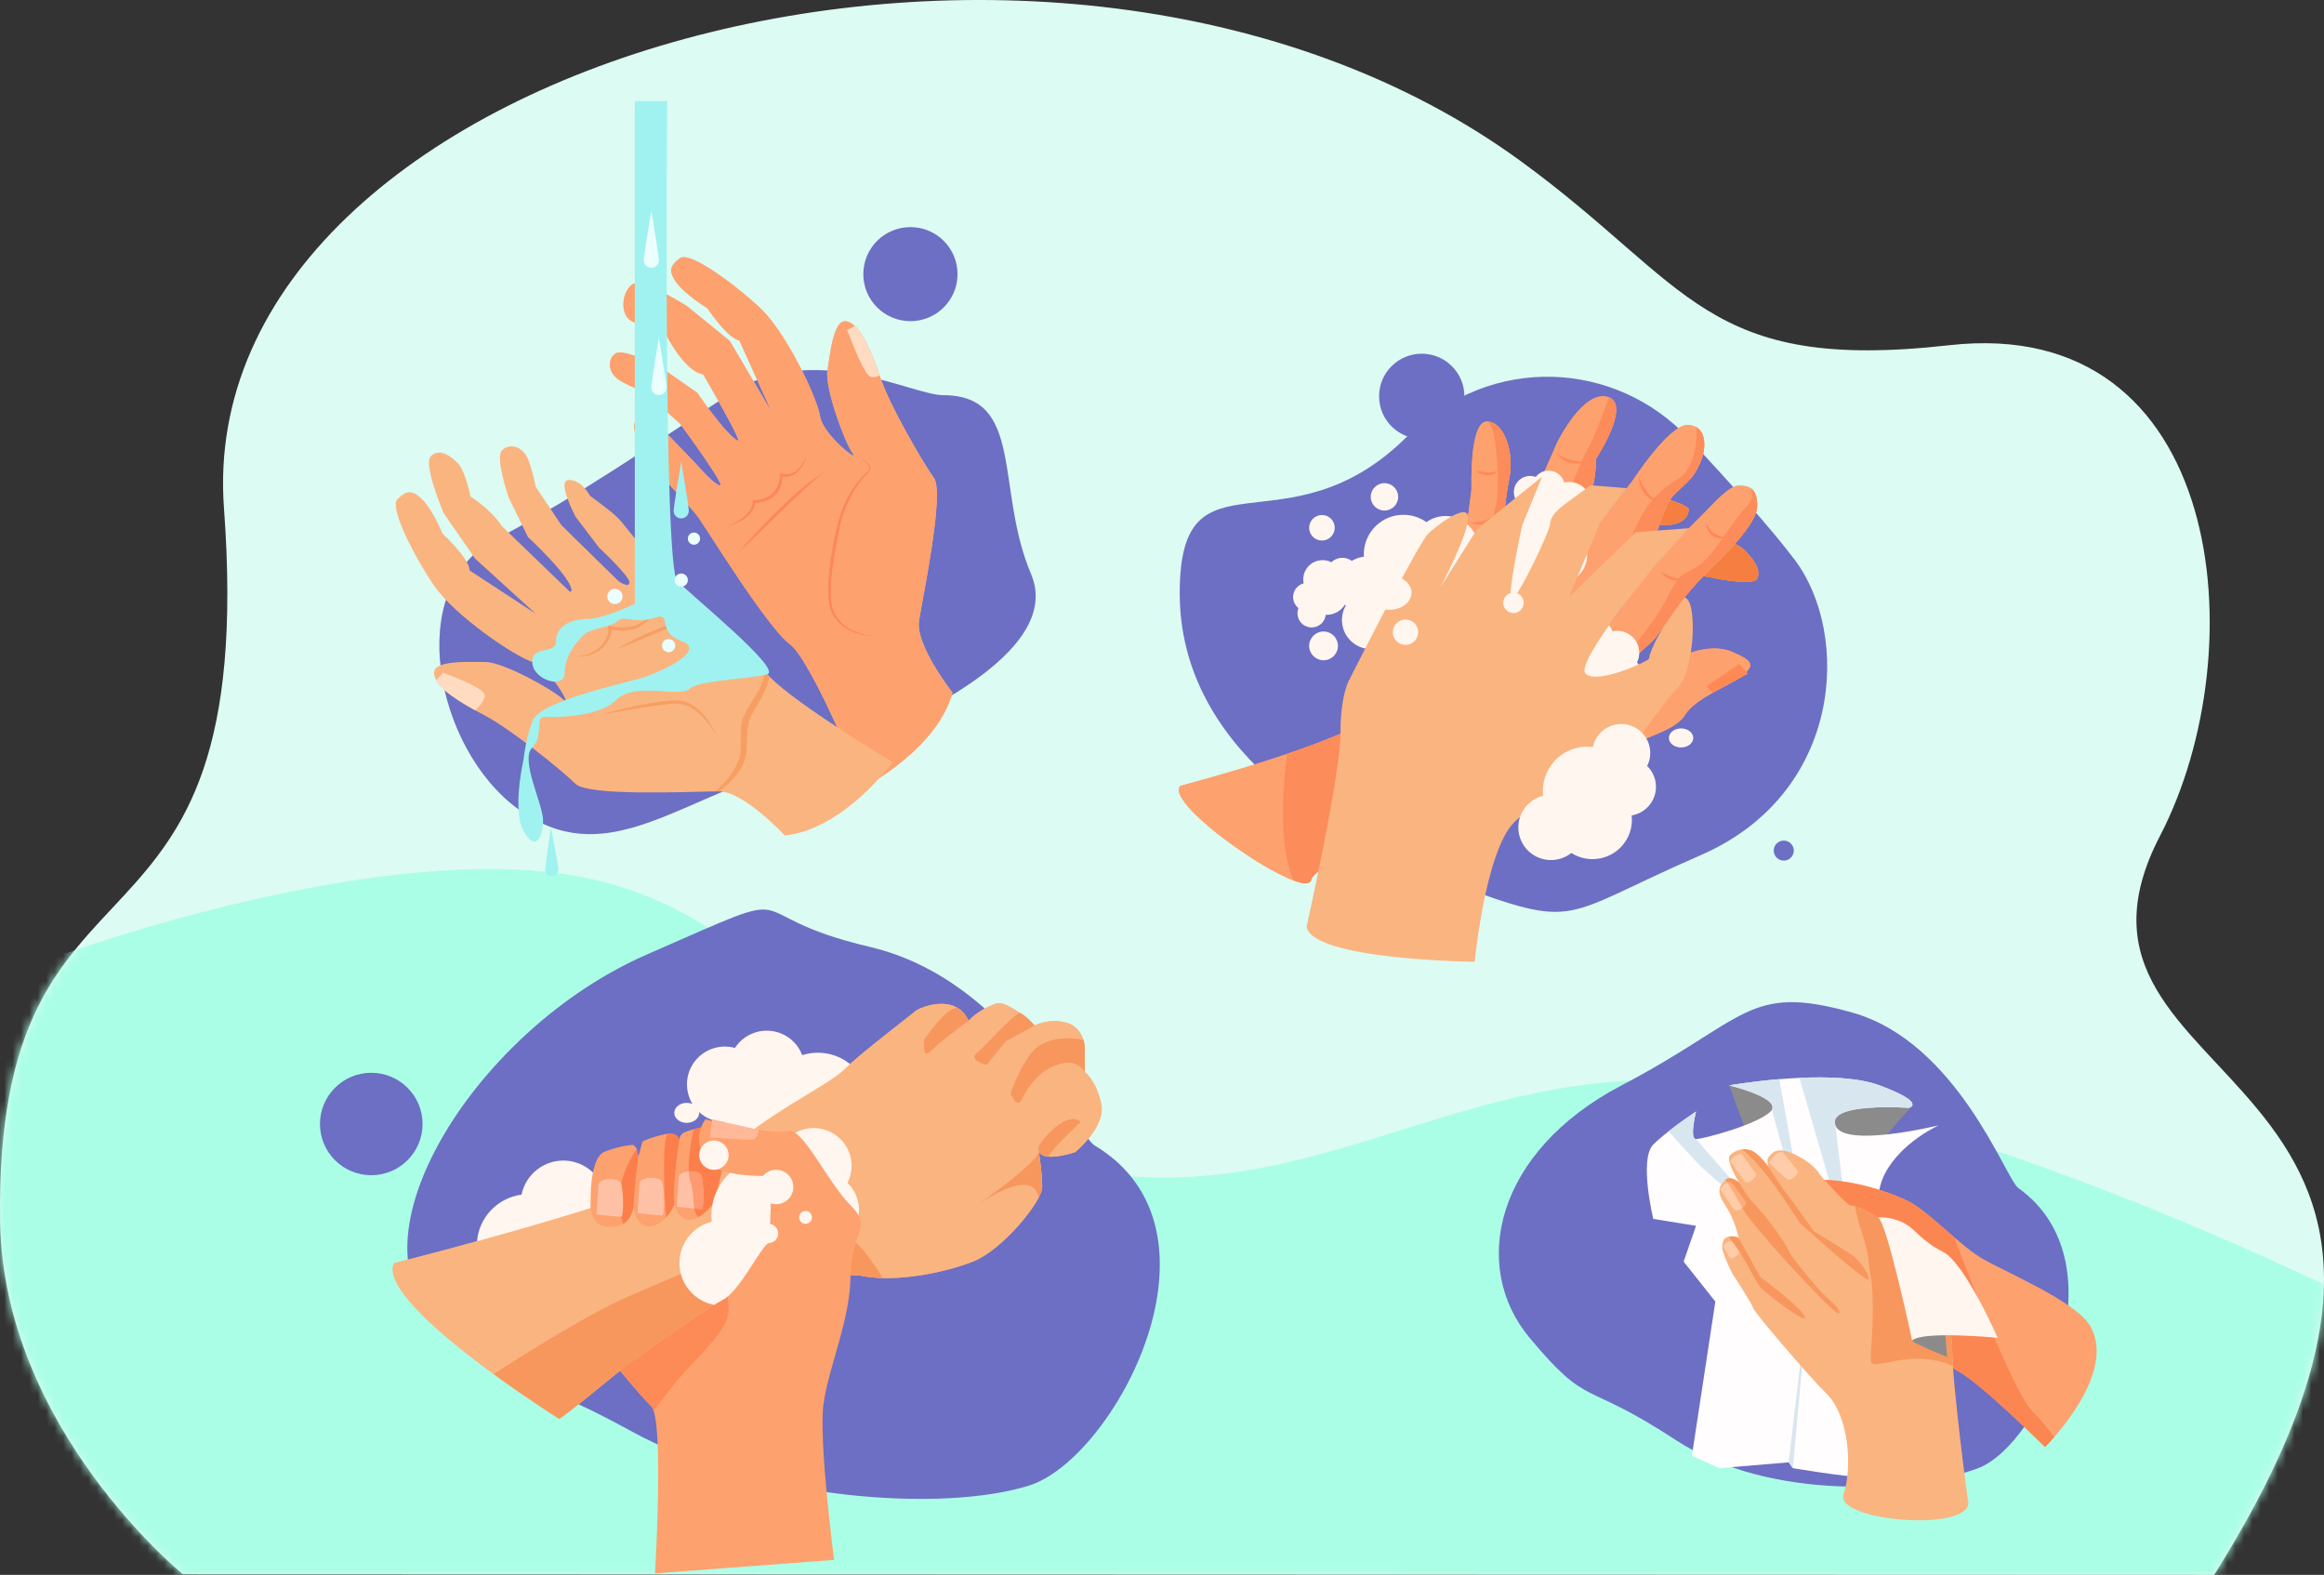 <svg width="276" height="187" viewBox="0 0 276 187" fill="none" xmlns="http://www.w3.org/2000/svg">
<rect x="0" y="0" width="276" height="187" fill="#333333" stroke="none"/>
<path d="M262.954 187L115.081 186.949L40.773 186.923L36.636 186.92L21.707 186.918C21.707 186.918 0.382 169.582 0.012 145.075C-0.716 96.785 30.893 118.536 26.599 60.336C22.68 7.229 125.059 -21.408 180.65 19.165C200.861 33.916 202.446 44.262 231.489 40.991C264.273 37.299 268.009 77.143 256.535 99.229C240.253 130.567 301.681 125.419 262.954 187Z" fill="#DCFBF3"/>
<mask id="mask0_3977_1471" style="mask-type:alpha" maskUnits="userSpaceOnUse" x="0" y="0" width="276" height="187">
<path d="M262.954 187L115.081 186.949L40.773 186.923L36.636 186.92L21.707 186.918C21.707 186.918 0.382 169.582 0.012 145.075C-0.716 96.785 30.893 118.536 26.599 60.336C22.68 7.229 125.059 -21.408 180.65 19.165C200.861 33.916 202.446 44.262 231.489 40.991C264.273 37.299 268.009 77.143 256.535 99.229C240.253 130.567 301.681 125.419 262.954 187Z" fill="#CEF7F3"/>
</mask>
<g mask="url(#mask0_3977_1471)">
<path d="M69 104.125C45.338 99.566 7.962 113.156 7.962 113.156H-5.308V187H279.185V154.062C279.185 154.062 234.394 131.69 203.285 128.562C172.536 125.472 154.7 145.673 124.731 138.125C100.013 131.9 94.029 108.947 69 104.125Z" fill="#ABFEE6"/>
</g>
<path d="M112.035 46.927C108.242 46.927 96.612 40.326 86.722 46.749C76.832 53.172 69.376 58.485 58.655 64.171C47.933 69.858 51.648 88.918 61.584 96.109C71.521 103.299 79.733 95.54 92.379 91.528C105.025 87.515 126.737 78.232 122.448 68.159C118.16 58.086 121.725 46.927 112.035 46.927Z" fill="#6C6FC3"/>
<path d="M113.115 82.239C111.828 86.974 107.225 90.566 104.523 92.324C103.329 93.102 102.505 93.519 102.505 93.519C102.505 93.519 101.15 90.136 99.433 86.368C97.532 82.178 95.187 77.512 93.78 76.469C91.111 74.494 83.833 62.66 82.925 61.416C82.02 60.172 79.66 57.86 78.859 56.761C78.06 55.665 76.833 53.173 76.833 53.173C76.833 53.173 75.088 51.893 75.33 50.376C75.567 48.859 79.515 51.813 79.515 51.813L82.743 55.171C82.743 55.171 84.749 57.526 85.508 57.647C86.268 57.767 80.785 50.328 80.785 50.328C80.785 50.328 80.785 50.328 79.773 49.421C79.008 48.739 76.709 46.576 76.709 46.576C76.709 46.576 75.716 46.291 73.914 45.36C72.117 44.429 72.089 42.699 73.07 41.989C74.051 41.275 78.474 43.618 78.474 43.618L82.8 46.632C82.8 46.632 86.231 51.689 87.63 52.331C88.286 52.632 83.512 44.457 83.512 44.457C81.107 44.076 78.755 39.088 78.755 39.088C78.755 39.088 75.282 38.775 74.481 37.679C73.681 36.579 74.003 34.557 75.101 33.759C76.202 32.96 81.573 36.335 81.573 36.335L86.668 40.48L91.649 48.931L87.805 40.424C86.41 40.203 83.998 36.587 83.998 36.587C83.998 36.587 81.393 35.01 80.327 33.546C79.262 32.081 79.688 31.439 80.785 30.64C81.887 29.842 87.07 33.574 90.238 36.531C93.402 39.493 97.093 47.33 97.391 49.449C97.688 51.568 102.22 55.132 101.258 53.815C100.301 52.499 97.946 46.038 98.267 44.015C98.589 41.993 98.975 37.912 100.495 38.149C100.849 38.205 101.194 38.409 101.532 38.73C102.613 39.766 103.591 42.025 104.459 44.581C104.475 44.633 104.495 44.69 104.511 44.742C105.657 48.161 109.638 55.003 110.916 56.761C112.194 58.519 109.601 70.802 109.143 73.711C108.685 76.617 113.115 82.239 113.115 82.239Z" fill="#FFB797"/>
<path d="M102.505 93.519C102.505 93.519 101.656 91.402 100.452 88.651C100.134 87.925 99.791 87.155 99.433 86.368C97.531 82.178 95.187 77.512 93.78 76.469C91.11 74.494 83.833 62.66 82.924 61.416C82.019 60.172 79.659 57.86 78.859 56.761C78.132 55.764 77.051 53.612 76.862 53.231C76.843 53.193 76.833 53.173 76.833 53.173C76.833 53.173 75.306 52.053 75.307 50.666C75.307 50.57 75.314 50.474 75.329 50.376C75.378 50.066 75.581 49.943 75.874 49.943C77.015 49.943 79.515 51.813 79.515 51.813L82.743 55.171C82.743 55.171 84.749 57.526 85.508 57.647C85.514 57.648 85.52 57.648 85.525 57.648C85.563 57.648 85.581 57.624 85.58 57.578C85.577 56.83 80.785 50.328 80.785 50.328C80.785 50.328 80.785 50.328 79.772 49.421C79.008 48.739 76.709 46.576 76.709 46.576C76.709 46.576 75.716 46.291 73.914 45.36C72.871 44.82 72.424 44.011 72.424 43.288C72.424 42.765 72.658 42.287 73.07 41.989C73.199 41.894 73.39 41.853 73.621 41.853C75.143 41.853 78.473 43.618 78.473 43.618L82.8 46.632C82.8 46.632 86.231 51.689 87.629 52.331C87.641 52.336 87.651 52.339 87.659 52.339C87.681 52.339 87.691 52.321 87.691 52.288C87.693 51.617 83.511 44.457 83.511 44.457C81.107 44.076 78.755 39.088 78.755 39.088C78.755 39.088 75.281 38.775 74.481 37.679C74.178 37.262 74.036 36.713 74.036 36.148C74.036 35.222 74.418 34.255 75.1 33.759C75.216 33.674 75.381 33.636 75.582 33.636C77.278 33.636 81.573 36.335 81.573 36.335L86.667 40.48L91.649 48.931L87.805 40.424C86.41 40.203 83.998 36.587 83.998 36.587C83.998 36.587 81.393 35.01 80.327 33.546C79.9 32.959 79.713 32.505 79.712 32.119C79.71 31.542 80.127 31.119 80.785 30.64C80.888 30.566 81.026 30.531 81.195 30.531C82.836 30.531 87.365 33.849 90.238 36.531C93.402 39.493 97.093 47.33 97.39 49.449C97.643 51.252 100.96 54.099 101.354 54.099C101.379 54.099 101.391 54.088 101.391 54.065C101.392 54.022 101.35 53.941 101.258 53.815C100.361 52.581 98.234 46.826 98.237 44.444C98.237 44.286 98.247 44.142 98.267 44.015C98.579 42.05 98.953 38.139 100.369 38.139C100.41 38.139 100.452 38.142 100.494 38.149C100.848 38.205 101.194 38.409 101.532 38.73C102.613 39.766 103.59 42.025 104.458 44.581C104.474 44.633 104.495 44.69 104.511 44.742C105.657 48.161 109.637 55.003 110.916 56.761C111.164 57.102 111.266 57.842 111.266 58.832C111.267 62.939 109.511 71.367 109.142 73.711C109.12 73.853 109.109 74.001 109.109 74.155C109.107 77.152 113.115 82.239 113.115 82.239C111.828 86.974 107.225 90.566 104.523 92.324C103.329 93.102 102.505 93.519 102.505 93.519ZM101.259 53.814C101.827 54.128 102.951 54.805 103.191 55.411C103.311 55.66 103.152 55.883 102.939 56.065C100.041 58.744 99.423 62.003 98.802 65.4C98.502 67.215 98.018 70.574 98.601 72.309C99.372 74.515 101.647 75.547 103.932 75.547C104.049 75.547 104.167 75.544 104.284 75.539C103.14 75.502 101.991 75.249 101.002 74.7C100.006 74.174 99.226 73.268 98.895 72.212C98.403 70.406 98.875 67.316 99.198 65.467C99.631 62.942 99.914 61.141 101.068 58.941C102.164 56.872 103.168 56.263 103.349 55.834C103.709 55.084 102.018 54.163 101.259 53.814ZM97.896 56.093C95.011 57.575 89.708 63.151 87.643 65.658C91.42 62.204 95.705 57.661 97.896 56.093ZM92.618 56.13C92.532 56.295 92.827 58.421 90.733 59.161C89.987 59.419 89.456 59.382 89.365 59.391C89.316 59.462 89.791 61.177 86.192 62.528C87.687 62.211 89.522 61.269 89.703 59.739C91.274 59.685 92.407 58.804 92.749 57.694C92.868 57.423 92.923 56.929 92.936 56.597C93.058 56.622 93.181 56.634 93.302 56.634C93.513 56.634 93.722 56.597 93.923 56.533C94.544 56.329 94.908 55.893 95.256 55.408C95.81 54.431 95.759 54.23 95.908 53.833C95.885 53.873 95.352 55.2 94.738 55.709C94.312 56.128 93.831 56.312 93.386 56.312C93.195 56.312 93.01 56.278 92.84 56.214L92.618 56.13Z" fill="#FDA16F"/>
<path d="M106.031 90.513C105.85 90.698 100.193 98.451 93.213 99.214C93.213 99.214 88.34 93.965 85.393 93.965C85.232 93.965 85.094 93.965 84.931 93.969C81.408 94.021 69.813 94.539 68.341 93.07C66.802 91.537 60.65 86.545 57.446 84.884C55.979 84.129 52.539 82.248 51.817 80.77C51.644 80.473 51.547 80.18 51.547 79.891C51.547 78.358 55.653 78.611 57.703 78.611C59.754 78.611 65.776 81.938 66.93 83.089C68.084 84.242 65.266 79.221 63.215 78.595C61.165 77.973 53.984 73.109 51.547 69.53C49.115 65.947 46.228 60.252 47.19 59.293C48.15 58.334 48.858 58.013 50.14 59.293C51.419 60.573 52.573 63.386 52.573 63.386C52.573 63.386 55.777 66.327 55.777 67.736L63.597 72.856L56.421 66.327L52.702 60.954C52.702 60.954 50.205 55.136 51.166 54.176C52.127 53.213 53.381 54.008 54.342 54.971C55.303 55.93 55.87 58.952 55.87 58.952C55.87 58.952 58.282 60.457 59.625 62.491L67.702 70.288L67.871 70.156C67.972 68.623 62.701 63.771 62.701 63.771L60.393 59.036C60.393 59.036 58.768 54.309 59.625 53.454C60.481 52.599 62.19 52.896 62.829 54.814C63.473 56.733 63.597 57.756 63.597 57.756L66.677 62.363L73.468 69.016C73.468 69.016 74.75 69.911 74.75 69.144C74.75 68.378 71.164 65.052 71.164 65.052L68.341 61.34C68.341 61.34 66.034 56.989 67.574 56.989C69.109 56.989 70.107 58.908 70.107 58.908C70.107 58.908 72.378 60.508 73.343 61.468C74.304 62.427 76.226 65.115 77.316 66.203C78.405 67.29 88.979 76.308 90.519 79.253C90.702 79.61 91.101 80.059 91.384 80.341V80.345C94.753 83.76 105.573 90.217 106.031 90.513Z" fill="#FAB480"/>
<path d="M104.458 44.581C103.972 44.818 103.474 44.903 103.144 44.573C102.275 43.703 100.599 39.156 100.599 39.156L101.532 38.73C102.613 39.766 103.59 42.025 104.458 44.581Z" fill="#FFDBC2"/>
<path d="M86.192 62.528C89.791 61.177 89.316 59.462 89.365 59.391C89.455 59.382 89.987 59.419 90.733 59.161C92.827 58.421 92.531 56.295 92.618 56.13L92.84 56.214C93.01 56.278 93.195 56.312 93.386 56.312C93.831 56.312 94.312 56.128 94.738 55.709C95.352 55.2 95.885 53.874 95.908 53.833C95.759 54.23 95.809 54.431 95.256 55.408C94.908 55.893 94.544 56.329 93.923 56.533C93.722 56.598 93.513 56.634 93.302 56.634C93.18 56.634 93.058 56.622 92.936 56.597C92.923 56.929 92.868 57.423 92.749 57.694C92.407 58.804 91.273 59.685 89.703 59.739C89.522 61.269 87.687 62.211 86.192 62.528Z" fill="#FB875B"/>
<path d="M87.644 65.658C89.708 63.151 95.011 57.575 97.896 56.093C95.705 57.661 91.421 62.205 87.644 65.658Z" fill="#FB875B"/>
<path d="M103.932 75.547C101.647 75.547 99.372 74.515 98.601 72.309C98.018 70.574 98.502 67.215 98.802 65.4C99.424 62.003 100.041 58.744 102.939 56.065C103.152 55.883 103.312 55.66 103.191 55.411C102.952 54.805 101.828 54.128 101.259 53.814C102.018 54.163 103.71 55.084 103.35 55.834C103.168 56.263 102.164 56.872 101.068 58.941C99.914 61.141 99.632 62.942 99.198 65.467C98.876 67.316 98.403 70.407 98.895 72.212C99.227 73.268 100.006 74.174 101.002 74.7C101.991 75.249 103.14 75.502 104.285 75.539C104.167 75.544 104.05 75.547 103.932 75.547Z" fill="#FB875B"/>
<path d="M57.578 82.56C57.578 83.142 56.935 83.876 56.445 84.35C54.27 83.154 52.346 81.894 51.817 80.77L52.621 79.887C52.621 79.887 57.578 81.625 57.578 82.56Z" fill="#FFDBC2"/>
<path d="M85.052 87.243C84.292 85.535 82.832 83.586 80.994 83.228C78.947 82.892 73.437 84.239 71.449 84.835L75.253 84.191C80.545 83.349 81.156 83.319 82.589 84.36C83.558 85.074 84.414 86.191 85.052 87.243Z" fill="#F79F63"/>
<path d="M72.644 74.775C73.684 74.956 75.022 74.945 75.934 74.417C76.866 73.893 77.916 72.937 78.619 72.128C77.842 72.771 76.703 73.688 75.783 74.124C74.905 74.598 73.469 74.536 72.469 74.344L72.161 74.284C72.185 74.453 72.332 74.715 72.211 75.211C71.914 76.497 70.48 77.855 68.501 77.946C70.719 78.221 72.692 76.297 72.644 74.775Z" fill="#F79F63"/>
<path d="M73.259 77.077C76.536 75.858 80.223 74.057 81.903 73.8C79.651 73.688 75.189 75.869 73.259 77.077Z" fill="#F79F63"/>
<path d="M91.384 80.341V80.345C90.873 82.829 89.164 84.466 88.879 85.939C88.593 87.299 88.883 88.824 88.513 90.036C88.086 91.577 86.812 92.97 85.373 93.965C85.244 93.965 85.096 93.965 84.931 93.969C86.249 92.845 87.451 91.416 87.833 89.855C87.938 89.438 87.958 89.041 87.958 88.588C87.962 85.642 87.918 85.526 89.349 83.202C89.98 82.159 90.511 81.441 90.889 79.795C91.071 80.017 91.242 80.2 91.384 80.341Z" fill="#F79F63"/>
<path d="M75.392 12V71.703C75.392 71.703 71.675 73.495 69.752 73.495C67.83 73.495 66.035 74.367 66.035 76.106C66.035 77.845 63.215 76.479 63.215 78.597C63.215 80.714 67.06 81.939 67.06 79.892C67.06 77.845 68.438 76.278 69.304 75.414C70.169 74.55 72.573 74.518 73.342 73.751C74.111 72.983 75.392 74.135 77.7 73.367C80.008 72.599 77.829 75.007 80.905 76.106C83.981 77.205 78.792 79.636 76.516 80.404C74.239 81.172 64.085 83.168 63.215 85.65C62.343 88.132 62.189 90.128 62.189 90.128C62.189 90.128 60.778 96.142 62.189 98.7C63.599 101.259 64.497 99.34 64.497 97.421C64.497 95.502 61.751 90.224 63.199 88.779C64.647 87.335 63.471 85.138 64.624 85.138C65.778 85.138 71.034 85.266 73.213 83.091C75.392 80.916 80.791 82.873 81.854 81.811C82.918 80.749 89.291 80.62 91.123 80.064C92.955 79.508 82.126 70.701 80.438 69.016C78.749 67.33 79.239 12 79.239 12H75.392Z" fill="#A0F2F0"/>
<path d="M66.323 103.278C66.323 103.712 65.971 104.064 65.536 104.064C65.101 104.064 64.748 103.712 64.748 103.278C64.748 102.844 65.427 98.211 65.427 98.211C65.427 98.211 66.323 102.844 66.323 103.278Z" fill="#A0F2F0"/>
<path d="M78.251 30.892C78.251 31.389 77.848 31.793 77.349 31.793C76.851 31.793 76.447 31.389 76.447 30.892C76.447 30.395 77.349 25.043 77.349 25.043C77.349 25.043 78.251 30.395 78.251 30.892Z" fill="#EBFFFE"/>
<path d="M79.153 46.008C79.153 46.505 78.749 46.908 78.251 46.908C77.752 46.908 77.349 46.505 77.349 46.008C77.349 45.51 78.251 40.158 78.251 40.158C78.251 40.158 79.153 45.51 79.153 46.008Z" fill="#EBFFFE"/>
<path d="M81.804 60.656C81.804 61.153 81.4 61.556 80.902 61.556C80.404 61.556 80 61.153 80 60.656C80 60.158 80.902 54.806 80.902 54.806C80.902 54.806 81.804 60.158 81.804 60.656Z" fill="#A0F2F0"/>
<path d="M80.195 76.659C80.195 77.093 79.842 77.445 79.407 77.445C78.972 77.445 78.62 77.093 78.62 76.659C78.62 76.225 78.972 75.873 79.407 75.873C79.842 75.873 80.195 76.225 80.195 76.659Z" fill="#EBFFFE"/>
<path d="M73.929 70.823C73.929 71.322 73.524 71.726 73.024 71.726C72.525 71.726 72.12 71.322 72.12 70.823C72.12 70.325 72.525 69.921 73.024 69.921C73.524 69.921 73.929 70.325 73.929 70.823Z" fill="#EBFFFE"/>
<path d="M81.689 68.881C81.689 69.315 81.336 69.666 80.902 69.666C80.468 69.666 80.116 69.315 80.116 68.881C80.116 68.448 80.468 68.096 80.902 68.096C81.336 68.096 81.689 68.448 81.689 68.881Z" fill="#EBFFFE"/>
<path d="M83.14 63.956C83.14 64.356 82.815 64.68 82.414 64.68C82.013 64.68 81.689 64.356 81.689 63.956C81.689 63.556 82.013 63.232 82.414 63.232C82.815 63.232 83.14 63.556 83.14 63.956Z" fill="#EBFFFE"/>
<path d="M113.717 32.551C113.717 35.635 111.213 38.135 108.123 38.135C105.033 38.135 102.528 35.635 102.528 32.551C102.528 29.467 105.033 26.967 108.123 26.967C111.213 26.967 113.717 29.467 113.717 32.551Z" fill="#6C6FC3"/>
<path d="M200.508 52.018C192.032 42.951 177.201 41.762 167.147 51.795C152.793 66.123 140.105 52.487 140.105 70.425C140.105 88.364 157.104 99.241 172.433 104.882C187.763 110.522 184.959 108.94 201.955 101.553C218.95 94.167 219.777 75.256 213.135 66.46C210.277 62.674 205.277 57.119 200.508 52.018Z" fill="#6C6FC3"/>
<path d="M201.04 62.594C201.268 62.594 206.159 64.309 207.083 65.232C208.009 66.156 209.236 67.475 208.689 68.706C208.141 69.936 200.123 67.914 200.123 67.914L201.04 62.594Z" fill="#FAB480"/>
<path d="M197.568 59.121C197.568 59.121 200.563 60 200.563 60.484C200.563 60.967 200.211 62.814 196.422 62.242C192.634 61.671 197.568 59.121 197.568 59.121Z" fill="#FAB480"/>
<path d="M207.281 69.103C205.925 69.103 203.871 68.737 202.311 68.412C203.486 67.243 204.869 65.892 206.047 64.564C206.515 64.806 206.888 65.037 207.083 65.232C207.849 65.997 208.823 67.033 208.824 68.066C208.824 68.28 208.782 68.494 208.688 68.706C208.56 68.993 208.026 69.103 207.281 69.103Z" fill="#F57F40"/>
<path d="M197.748 62.351C197.54 62.351 197.317 62.341 197.077 62.321C197.468 61.175 197.858 60.101 198.329 59.361C199.217 59.657 200.564 60.159 200.564 60.484C200.564 60.903 200.298 62.351 197.748 62.351Z" fill="#F57F40"/>
<path d="M140.196 93.306C140.196 93.306 157.894 88.716 163.05 85.1C168.206 81.483 168.276 74.181 170.854 71.608C173.432 69.035 173.92 66.322 173.92 65.349C173.92 64.375 174.756 58.116 174.756 58.116C174.756 58.116 174.477 50.049 176.567 50.049C178.658 50.049 179.912 53.804 179.215 57.003C178.518 60.203 177.682 70.913 178.518 70.913C179.354 70.913 180.887 61.732 180.887 61.732L184.929 52.553C184.929 52.553 187.994 46.294 190.921 47.128C193.847 47.963 189.527 54.5 189.527 54.5C189.527 54.5 189.597 58.047 188.413 59.229C187.228 60.411 184.929 69.445 184.929 70.179C184.929 70.913 190.224 61.732 190.224 61.732L193.847 57.143C193.847 57.143 198.167 50.466 200.397 50.466C202.627 50.466 202.766 52.97 201.93 54.917C201.094 56.864 200.327 57.247 198.76 58.812C197.192 60.376 196.565 65.592 194.683 67.47C192.802 69.348 190.712 74.772 190.712 74.772C190.712 74.772 195.101 68.722 195.833 67.991C196.565 67.261 198.132 65.175 198.132 65.175C198.132 65.175 201.348 61.949 202.401 60.898C203.455 59.847 205.344 57.664 206.494 57.664C207.643 57.664 208.689 57.873 208.689 60.063C208.689 62.254 204.769 65.957 202.104 68.618C199.439 71.278 197.139 75.242 196.356 76.024C195.572 76.806 191.025 80.197 193.116 82.283C195.206 84.369 196.826 80.145 197.923 79.049C199.021 77.954 202.94 76.233 205.657 77.38C208.375 78.528 208.218 78.997 207.121 80.092C206.023 81.188 201.477 82.7 200.118 84.891C198.76 87.082 194.004 87.76 192.489 89.272C190.973 90.785 189.98 96.157 183.082 95.01C176.184 93.862 156.326 101.895 155.699 104.502C155.072 107.111 138.001 95.496 140.196 93.306Z" fill="#FDA16F"/>
<path d="M207.122 80.092C206.023 81.189 201.476 82.702 200.12 84.889C198.759 87.081 194.005 87.76 192.49 89.272C190.973 90.786 189.984 96.154 183.08 95.009C176.183 93.862 156.325 101.893 155.697 104.503C155.571 105.023 154.788 104.978 153.632 104.549C149.012 102.842 138.44 95.059 140.195 93.307C140.195 93.307 146.612 91.643 152.843 89.529C156.959 88.133 160.998 86.539 163.049 85.101C163.602 84.713 164.095 84.285 164.539 83.82C168.247 79.972 168.55 73.908 170.855 71.608C173.431 69.036 173.921 66.324 173.921 65.35C173.921 64.376 174.756 58.114 174.756 58.114C174.781 58.008 174.411 49.891 176.715 50.056C178.717 50.224 179.895 53.883 179.214 57.003C178.523 60.181 177.68 70.911 178.516 70.911C179.355 70.911 180.888 61.734 180.888 61.734L184.927 52.553C184.998 52.491 188.015 46.09 191.08 47.182C193.685 48.209 189.526 54.499 189.526 54.499C189.526 54.499 189.596 58.048 188.412 59.229C187.284 60.355 185.142 68.614 184.941 70.021C184.931 70.123 184.927 70.18 184.927 70.18C184.927 70.911 190.224 61.734 190.224 61.734L193.846 57.143C193.846 57.143 198.167 50.468 200.398 50.468C202.591 50.468 202.788 52.918 201.931 54.917C201.092 56.865 200.328 57.245 198.759 58.811C197.191 60.376 196.564 65.593 194.682 67.471C193.251 68.902 191.697 72.388 191.038 73.968L191.034 73.982C190.855 74.407 190.742 74.692 190.72 74.759C190.745 74.724 190.816 74.629 190.918 74.488H190.922C197.175 65.894 194.366 70.013 198.132 65.174C198.132 65.174 201.35 61.948 202.4 60.897C203.454 59.849 205.343 57.664 206.495 57.664C207.97 57.664 208.687 58.165 208.687 60.063C208.687 62.255 204.768 65.959 202.104 68.618C199.439 71.277 197.138 75.241 196.356 76.025C195.39 76.984 191.046 80.216 193.117 82.283C195.207 84.369 196.825 80.144 197.924 79.051C199.02 77.953 202.939 76.233 205.656 77.38C208.373 78.526 208.218 78.998 207.122 80.092Z" fill="#FDA16F"/>
<path d="M184.895 95.168C184.695 95.168 184.49 95.162 184.277 95.148C184.49 95.162 184.695 95.168 184.894 95.168C186.716 95.168 188.022 94.629 189.007 93.868C188.023 94.63 186.716 95.168 184.895 95.168ZM183.142 95.019C183.141 95.019 183.139 95.019 183.138 95.019C183.139 95.019 183.14 95.019 183.142 95.019Z" fill="#FC8C59"/>
<path d="M155.051 104.882C154.695 104.882 154.21 104.763 153.632 104.549C151.98 100.774 152.198 94.71 152.843 89.529C156.959 88.133 160.998 86.539 163.049 85.101C163.602 84.713 164.095 84.285 164.54 83.82L189.054 93.831C189.038 93.843 189.023 93.855 189.007 93.868C188.022 94.629 186.716 95.168 184.894 95.168C184.695 95.168 184.49 95.162 184.277 95.148C183.918 95.126 183.54 95.083 183.142 95.019C183.14 95.019 183.139 95.019 183.138 95.019C183.119 95.016 183.1 95.013 183.081 95.009C182.626 94.934 182.114 94.898 181.556 94.898C173.648 94.898 156.284 102.065 155.697 104.503C155.634 104.763 155.407 104.882 155.051 104.882Z" fill="#FC8C59"/>
<path d="M178.322 70.637H178.322C178.169 70.1 178.14 68.826 178.191 67.242C178.14 68.825 178.169 70.1 178.322 70.637Z" fill="#FC8C59"/>
<path d="M178.322 70.637C177.842 70.631 176.836 62.901 177.48 60.735C178.125 58.568 177.892 54.636 177.48 51.882C177.378 51.195 177.089 50.587 176.715 50.056C178.33 50.192 179.408 52.599 179.408 55.162C179.408 55.776 179.345 56.4 179.214 57.003C178.783 58.983 178.3 63.829 178.191 67.242C178.139 68.826 178.169 70.1 178.322 70.637Z" fill="#FC8C59"/>
<path d="M184.941 70.021C185.022 68.934 185.505 62.575 185.505 61.611C185.505 60.556 187.465 55.223 188.49 53.465C189.308 52.068 190.587 48.568 191.08 47.182C191.701 47.427 191.937 47.97 191.938 48.656C191.939 50.85 189.526 54.499 189.526 54.499C189.526 54.499 189.527 54.538 189.527 54.61C189.527 55.221 189.472 58.172 188.413 59.229C187.284 60.355 185.142 68.614 184.941 70.021Z" fill="#FC8C59"/>
<path d="M190.918 74.495V74.488H190.922L190.918 74.495Z" fill="#FC8C59"/>
<path d="M190.922 74.488V74.485L190.943 74.457L190.922 74.488Z" fill="#FC8C59"/>
<path d="M201.938 54.901C201.939 54.9 201.939 54.898 201.94 54.897C201.939 54.898 201.939 54.9 201.938 54.901Z" fill="#ABFEE6"/>
<path d="M202.214 51.645C202.066 51.262 201.826 50.947 201.483 50.739C201.483 50.739 201.483 50.739 201.483 50.739C201.828 50.947 202.067 51.263 202.214 51.645Z" fill="#FC8C59"/>
<path d="M191.038 73.968C191.499 71.987 193.142 65.079 194.044 63.078C195.101 60.731 196.219 58.74 199.214 56.922C201.304 55.652 201.533 52.516 201.483 50.739C201.827 50.947 202.066 51.262 202.214 51.645C202.558 52.537 202.405 53.792 201.947 54.88C201.944 54.886 201.942 54.892 201.94 54.897C201.939 54.898 201.939 54.9 201.938 54.901C201.936 54.906 201.933 54.912 201.931 54.917C201.092 56.866 200.328 57.245 198.759 58.811C197.191 60.376 196.564 65.593 194.682 67.471C193.251 68.902 191.697 72.388 191.038 73.968Z" fill="#FC8C59"/>
<path d="M192.631 81.467C192.629 81.466 192.628 81.464 192.626 81.463C192.447 80.781 192.72 80.03 193.189 79.305C192.719 80.032 192.447 80.784 192.631 81.467Z" fill="#ABFEE6"/>
<path d="M192.627 81.463C192.625 81.461 192.623 81.459 192.622 81.457C192.386 80.576 192.908 79.588 193.642 78.685C193.478 78.888 193.326 79.095 193.19 79.305C192.72 80.03 192.448 80.781 192.627 81.463ZM208.687 60.05C208.687 60.05 208.687 60.05 208.687 60.049C208.687 60.05 208.687 60.05 208.687 60.05ZM207.998 58.026C207.991 58.021 207.983 58.015 207.975 58.009C207.975 58.009 207.975 58.009 207.975 58.009C207.983 58.015 207.991 58.02 207.998 58.026Z" fill="#FC8C59"/>
<path d="M192.621 81.457C192.582 81.417 192.547 81.367 192.518 81.309C191.284 78.966 195.806 75.213 197.779 71.386C199.749 67.559 199.623 68.529 201.621 67.239C203.619 65.951 205.568 62.033 207.319 60.285C208.193 59.413 208.193 58.604 207.975 58.009C207.983 58.015 207.99 58.021 207.998 58.026C208.416 58.346 208.684 58.943 208.686 60.049C208.686 60.05 208.686 60.05 208.686 60.05C208.686 60.054 208.686 60.059 208.686 60.063C208.686 62.255 204.768 65.959 202.104 68.618C199.439 71.277 197.138 75.241 196.355 76.025C195.96 76.418 194.615 77.471 193.641 78.685C192.908 79.588 192.385 80.576 192.621 81.457Z" fill="#FC8C59"/>
<path d="M184.941 53.874C186.225 54.806 187.784 54.782 188.301 54.87C186.914 55.353 185.392 54.78 184.941 53.874Z" fill="#FF8955"/>
<path d="M194.631 56.602C194.869 57.154 195.236 57.956 195.612 58.427C196.092 59.058 196.524 59.315 197.274 59.502C195.698 59.767 194.631 57.99 194.631 56.602Z" fill="#FF8955"/>
<path d="M202.678 62.081C203.146 63.605 204.629 63.703 204.779 63.792C204.918 63.823 205.06 63.853 205.204 63.898C203.621 64.254 202.469 63.131 202.678 62.081Z" fill="#FF8955"/>
<path d="M197.274 67.885C198.28 68.515 199.114 68.634 199.645 68.823C198.663 69.136 197.533 68.567 197.274 67.885Z" fill="#FF8955"/>
<path d="M175.249 55.887C176.295 56.036 177.006 56.297 177.859 55.887C177.401 56.723 175.94 56.538 175.249 55.887Z" fill="#FF8955"/>
<path d="M174.72 62.081C176.101 61.935 176.622 61.842 177.505 61.129C177.126 62.216 175.649 62.521 174.72 62.081Z" fill="#FF8955"/>
<path d="M203.37 82.274L202.678 81.467L206.555 78.848L207.597 80.001L203.37 82.274Z" fill="#FF8955"/>
<path d="M163.422 62.425C165.081 60.846 167.602 60.717 169.403 61.997C170.957 60.886 173.14 61.058 174.497 62.478C175.982 64.033 175.923 66.504 174.366 67.986C173.822 68.504 173.143 68.846 172.42 68.987C172.508 70.514 171.927 72.042 170.791 73.123C169.542 74.312 167.821 74.797 166.184 74.497C166.023 75.109 165.697 75.675 165.226 76.123C163.844 77.44 161.646 77.387 160.328 76.008C159.247 74.876 159.088 73.199 159.826 71.906C158.535 70.525 158.596 68.353 159.969 67.045C160.532 66.509 161.238 66.191 161.974 66.109C161.891 64.755 162.399 63.399 163.422 62.425Z" fill="#FFF6F0"/>
<path d="M187.922 57.755C188.938 58.522 189.235 59.891 188.691 60.992C189.441 61.744 189.541 62.955 188.882 63.825C188.16 64.778 186.796 64.966 185.842 64.245C185.509 63.994 185.26 63.653 185.118 63.269C184.286 63.453 183.394 63.272 182.698 62.746C181.933 62.169 181.513 61.269 181.532 60.345C181.181 60.312 180.84 60.184 180.552 59.966C179.705 59.326 179.537 58.118 180.178 57.273C180.703 56.58 181.611 56.343 182.388 56.632C183.032 55.801 184.232 55.641 185.074 56.276C185.419 56.537 185.656 56.895 185.767 57.291C186.504 57.125 187.295 57.281 187.922 57.755Z" fill="#FFF6F0"/>
<path d="M193.64 75.43C194.656 76.197 194.952 77.567 194.409 78.668C195.159 79.42 195.259 80.631 194.599 81.501C193.877 82.453 192.514 82.642 191.559 81.921C191.227 81.669 190.978 81.328 190.835 80.944C190.003 81.129 189.112 80.947 188.416 80.422C187.651 79.844 187.231 78.944 187.249 78.021C186.899 77.988 186.558 77.86 186.269 77.641C185.423 77.002 185.255 75.794 185.896 74.948C186.421 74.256 187.329 74.018 188.106 74.307C188.75 73.477 189.95 73.316 190.791 73.952C191.136 74.212 191.374 74.57 191.485 74.966C192.222 74.8 193.013 74.957 193.64 75.43Z" fill="#FFF6F0"/>
<path d="M184.357 73.014C182.791 74.665 180.294 74.922 178.441 73.742C176.953 74.924 174.777 74.863 173.358 73.522C171.804 72.054 171.737 69.598 173.208 68.047C173.721 67.506 174.378 67.131 175.088 66.955C174.924 65.442 175.422 63.897 176.495 62.765C177.675 61.521 179.359 60.953 181 61.168C181.128 60.552 181.423 59.972 181.868 59.503C183.174 58.127 185.358 58.067 186.737 59.37C187.868 60.439 188.112 62.096 187.444 63.417C188.797 64.723 188.847 66.884 187.55 68.251C187.018 68.812 186.334 69.164 185.607 69.282C185.758 70.622 185.323 71.995 184.357 73.014Z" fill="#FFF6F0"/>
<path d="M155.261 67.39C155.947 66.513 157.152 66.273 158.109 66.762C158.779 66.118 159.842 66.046 160.596 66.634C161.421 67.278 161.568 68.472 160.923 69.295C160.698 69.582 160.396 69.795 160.058 69.914C160.208 70.643 160.037 71.419 159.567 72.02C159.05 72.681 158.255 73.035 157.446 73.007C157.412 73.313 157.295 73.608 157.1 73.857C156.528 74.589 155.467 74.719 154.734 74.148C154.134 73.679 153.938 72.883 154.202 72.209C153.482 71.635 153.358 70.585 153.926 69.859C154.159 69.561 154.476 69.358 154.825 69.266C154.689 68.62 154.837 67.931 155.261 67.39Z" fill="#FFF6F0"/>
<path d="M158.514 62.669C158.514 63.506 157.834 64.185 156.995 64.185C156.155 64.185 155.475 63.506 155.475 62.669C155.475 61.831 156.155 61.152 156.995 61.152C157.834 61.152 158.514 61.831 158.514 62.669Z" fill="#FFF6F0"/>
<path d="M166.048 58.997C166.048 59.895 165.318 60.624 164.418 60.624C163.518 60.624 162.788 59.895 162.788 58.997C162.788 58.098 163.518 57.37 164.418 57.37C165.318 57.37 166.048 58.098 166.048 58.997Z" fill="#FFF6F0"/>
<path d="M189.321 71.386C189.321 71.948 188.864 72.404 188.301 72.404C187.737 72.404 187.281 71.948 187.281 71.386C187.281 70.824 187.737 70.368 188.301 70.368C188.864 70.368 189.321 70.824 189.321 71.386Z" fill="#FFF6F0"/>
<path d="M169.923 49.455C169.923 50.086 169.411 50.597 168.778 50.597C168.146 50.597 167.634 50.086 167.634 49.455C167.634 48.824 168.146 48.312 168.778 48.312C169.411 48.312 169.923 48.824 169.923 49.455Z" fill="#FFF6F0"/>
<path d="M190.116 80.896C190.116 81.515 189.613 82.018 188.992 82.018C188.371 82.018 187.868 81.515 187.868 80.896C187.868 80.276 188.371 79.774 188.992 79.774C189.613 79.774 190.116 80.276 190.116 80.896Z" fill="#FFF6F0"/>
<path d="M186.458 76.129C186.458 76.761 186.032 77.273 185.507 77.273C184.981 77.273 184.555 76.761 184.555 76.129C184.555 75.498 184.981 74.986 185.507 74.986C186.032 74.986 186.458 75.498 186.458 76.129Z" fill="#FFF6F0"/>
<path d="M158.897 76.694C158.897 77.636 158.131 78.401 157.186 78.401C156.241 78.401 155.475 77.636 155.475 76.694C155.475 75.75 156.241 74.986 157.186 74.986C158.131 74.986 158.897 75.75 158.897 76.694Z" fill="#FFF6F0"/>
<path d="M199.154 81.78C196.927 84.003 191.122 92.962 189.346 94.735C187.57 96.508 183.292 94.176 179.842 97.619C176.392 101.059 175.14 114.204 175.14 114.204C175.14 114.204 155.803 113.996 155.176 110.033C155.176 110.033 159.193 91.97 159.193 87.127C159.193 82.283 160.297 80.612 160.297 80.612C160.297 80.612 168.335 64.646 169.639 63.342C170.267 62.715 174.151 59.629 174.345 61.31C174.556 63.132 171.049 69.761 171.049 69.761L175.454 62.775L183.144 56.602L180.776 62.374C180.776 62.374 178.795 71.421 179.595 71.108C180.395 70.795 184.092 62.983 184.092 62.219C184.092 61.456 184.754 60.823 185.138 60.44C185.519 60.056 188.899 57.626 188.899 57.626L193.195 57.967L190.072 61.994L186.322 70.911L194.266 63.194L200.581 62.719L196.93 66.718C196.93 66.718 186.95 78.632 188.307 79.99C189.667 81.344 195.792 78.486 195.834 78.213C196.055 76.791 197.692 74.221 197.692 74.221C198.337 73.293 199.14 72.132 200.042 70.981C201.582 70.981 201.381 79.553 199.154 81.78Z" fill="#FAB480"/>
<path d="M173.913 47.057C173.913 49.85 171.644 52.114 168.846 52.114C166.048 52.114 163.78 49.85 163.78 47.057C163.78 44.264 166.048 42 168.846 42C171.644 42 173.913 44.264 173.913 47.057Z" fill="#6C6FC3"/>
<path d="M192.528 100.555C190.962 102.207 188.466 102.463 186.612 101.283C185.125 102.465 182.949 102.405 181.53 101.064C179.976 99.596 179.908 97.139 181.379 95.588C181.893 95.047 182.549 94.672 183.26 94.496C183.096 92.984 183.594 91.438 184.667 90.306C185.847 89.062 187.531 88.494 189.172 88.709C189.3 88.093 189.595 87.514 190.04 87.044C191.345 85.668 193.53 85.608 194.909 86.911C196.04 87.979 196.283 89.637 195.616 90.958C196.969 92.264 197.019 94.425 195.722 95.792C195.19 96.353 194.506 96.705 193.779 96.823C193.93 98.163 193.495 99.536 192.528 100.555Z" fill="#FFF6F0"/>
<path d="M201.092 87.625C201.092 88.249 200.445 88.755 199.645 88.755C198.846 88.755 198.199 88.249 198.199 87.625C198.199 87 198.846 86.494 199.645 86.494C200.445 86.494 201.092 87 201.092 87.625Z" fill="#FFF6F0"/>
<path d="M180.959 71.582C180.959 72.253 180.415 72.796 179.743 72.796C179.071 72.796 178.527 72.253 178.527 71.582C178.527 70.912 179.071 70.368 179.743 70.368C180.415 70.368 180.959 70.912 180.959 71.582Z" fill="#FFF6F0"/>
<path d="M168.426 75.068C168.426 75.899 167.751 76.573 166.918 76.573C166.085 76.573 165.41 75.899 165.41 75.068C165.41 74.237 166.085 73.563 166.918 73.563C167.751 73.563 168.426 74.237 168.426 75.068Z" fill="#FFF6F0"/>
<path d="M167.634 70.379C167.634 71.498 166.466 72.404 165.024 72.404C163.583 72.404 162.415 71.498 162.415 70.379C162.415 69.261 163.583 68.354 165.024 68.354C166.466 68.354 167.634 69.261 167.634 70.379Z" fill="#FFF6F0"/>
<path d="M213.033 101.001C213.033 101.657 212.499 102.19 211.841 102.19C211.184 102.19 210.651 101.657 210.651 101.001C210.651 100.345 211.184 99.812 211.841 99.812C212.499 99.812 213.033 100.345 213.033 101.001Z" fill="#6C6FC3"/>
<path d="M129.973 135.998C128 134.821 120.19 116.402 103.288 112.433C86.386 108.463 97.126 104.457 76.812 113.344C56.499 122.231 41.739 146.541 51.41 156.194C61.08 165.846 59.797 161.622 74.931 169.921C90.065 178.22 112.135 179.597 122.251 176.384C132.366 173.172 146.892 146.095 129.973 135.998Z" fill="#6C6FC3"/>
<path d="M46.777 150.003C46.777 150.003 81.93 141.169 86.298 136.809C90.666 132.449 98.367 128.893 100.322 126.942C102.276 124.992 108.368 120.402 108.713 120.058C109.058 119.714 113.426 117.764 115.035 121.205C115.035 121.205 116.185 120.861 118.484 119.943C120.783 119.026 122.852 121.779 122.852 121.779C122.852 121.779 124.576 120.861 126.645 121.435C128.714 122.009 128.829 124.303 128.829 124.303V127.286C128.829 127.286 130.209 128.319 130.783 131.072C131.358 133.826 127.68 136.809 127.68 136.809C127.68 136.809 123.312 138.301 123.312 136.35C123.312 136.35 123.771 139.218 123.771 140.939C123.771 142.66 119.058 148.397 115.61 149.774C112.161 151.15 106.299 152.298 102.391 151.495C98.482 150.692 82.461 155.482 73.078 163.197C66.903 168.276 66.411 168.475 66.411 168.475C66.411 168.475 44.708 154.821 46.777 150.003Z" fill="#FAB480"/>
<path d="M56.642 147.536C56.818 144.574 59.096 142.227 61.939 141.853C62.431 139.427 64.656 137.664 67.201 137.815C69.988 137.98 72.121 140.377 71.956 143.159C71.898 144.129 71.557 145.054 70.995 145.825C72.431 147.199 73.234 149.16 73.113 151.189C72.981 153.42 71.775 155.398 69.956 156.558C70.346 157.281 70.538 158.106 70.488 158.948C70.341 161.416 68.21 163.306 65.736 163.16C63.709 163.039 62.071 161.588 61.627 159.709C59.178 159.538 57.311 157.422 57.457 154.969C57.516 153.963 57.904 153.039 58.531 152.311C57.253 151.099 56.533 149.364 56.642 147.536Z" fill="#FFF6F0"/>
<path d="M100.373 125.937C102.888 127.517 103.852 130.641 102.81 133.308C104.703 134.907 105.18 137.702 103.821 139.856C102.334 142.214 99.202 142.925 96.839 141.44C96.015 140.922 95.368 140.179 94.961 139.316C93.063 139.91 90.955 139.668 89.232 138.585C87.337 137.395 86.18 135.388 86.037 133.237C85.216 133.231 84.398 133.001 83.683 132.552C81.586 131.234 80.954 128.46 82.274 126.367C83.356 124.651 85.419 123.917 87.283 124.435C88.613 122.374 91.37 121.761 93.453 123.07C94.308 123.606 94.933 124.391 95.269 125.289C96.95 124.756 98.82 124.961 100.373 125.937Z" fill="#FFF6F0"/>
<path d="M127.681 136.81C127.681 136.81 125.74 137.476 124.444 137.334C123.966 137.288 123.579 137.127 123.409 136.787C123.386 136.751 123.372 136.709 123.358 136.664C123.368 136.719 123.377 136.779 123.386 136.847C123.519 137.742 123.773 139.66 123.773 140.941C123.773 141.262 123.607 141.725 123.317 142.276V142.281C122.043 144.663 118.411 148.656 115.611 149.775C112.829 150.886 108.475 151.85 104.843 151.753C103.978 151.735 103.145 151.652 102.391 151.496C98.483 150.693 82.459 155.48 73.079 163.199C66.904 168.275 66.412 168.476 66.412 168.476C66.412 168.476 62.775 166.191 58.623 163.157C52.628 158.779 45.555 152.85 46.778 150.004C46.778 150.004 81.931 141.17 86.299 136.81C90.667 132.451 98.368 128.894 100.322 126.943C102.277 124.993 108.369 120.404 108.714 120.06C108.981 119.793 111.67 118.559 113.611 119.624C114.176 119.931 114.673 120.432 115.036 121.207C115.036 121.207 115.822 120.115 118.122 119.197C119.106 118.803 120.416 119.835 121.17 120.284C122.177 120.881 122.853 121.78 122.853 121.78C122.853 121.78 124.577 120.863 126.646 121.436C127.892 121.78 128.43 122.749 128.66 123.465C128.812 123.942 128.83 124.305 128.83 124.305V127.288C128.83 127.288 130.21 128.32 130.784 131.074C131.359 133.827 127.681 136.81 127.681 136.81Z" fill="#FAB480"/>
<path d="M66.413 168.476C66.413 168.476 62.775 166.191 58.623 163.157C63.745 159.848 70.228 155.874 74.634 153.952C76.674 153.061 78.794 152.144 80.863 151.267C81.095 152.144 81.566 152.97 82.274 153.638C83.016 154.34 83.917 154.773 84.856 154.94C82.718 156.266 78.949 158.928 76.373 160.774C75.42 161.406 74.505 162.065 73.64 162.748C73.634 162.752 73.631 162.753 73.631 162.753C73.631 162.753 73.631 162.754 73.631 162.754C73.445 162.901 73.261 163.049 73.08 163.199C71.091 164.833 69.693 165.961 68.71 166.741C66.639 168.384 66.413 168.476 66.413 168.476Z" fill="#F7975D"/>
<path d="M104.843 151.753C103.978 151.735 103.146 151.652 102.392 151.496C102.106 151.437 101.755 151.408 101.348 151.408C101.24 151.408 101.128 151.411 101.013 151.415C101.013 151.414 101.013 151.414 101.013 151.413C101.013 149.655 101.322 148.453 101.63 147.529C102.216 148.081 102.834 148.794 103.486 149.711C103.992 150.422 104.443 151.106 104.843 151.753Z" fill="#F7975D"/>
<path d="M124.444 137.334C123.966 137.288 123.579 137.127 123.409 136.787C123.377 136.654 123.32 136.511 123.312 136.351C123.286 135.785 125.743 132.865 127.464 132.865C127.794 132.865 128.098 132.973 128.352 133.227C128.352 133.227 125.556 135.769 124.444 137.334Z" fill="#F7975D"/>
<path d="M120.897 130.954C120.428 130.954 120.019 129.804 120.019 129.804C120.019 129.804 121.634 125.053 123.662 124.02C124.763 123.461 125.807 123.289 126.773 123.289C127.441 123.289 128.072 123.371 128.66 123.465C128.812 123.942 128.83 124.305 128.83 124.305V127.288C128.83 127.288 128.195 126.168 126.848 126.168C126.628 126.168 126.39 126.198 126.131 126.267C125.289 126.495 123.104 127.04 121.341 130.551C121.195 130.843 121.043 130.954 120.897 130.954Z" fill="#F7975D"/>
<path d="M117.148 126.479C117.148 126.479 114.783 125.824 116.13 124.929C116.641 124.589 120.406 120.344 121.17 120.284C122.177 120.881 122.853 121.78 122.853 121.78L119.464 123.63L117.148 126.479Z" fill="#F7975D"/>
<path d="M110.038 125.11C109.779 125.11 109.725 124.703 109.725 124.297C109.726 123.89 109.781 123.484 109.743 123.484C109.742 123.484 109.74 123.484 109.738 123.486C109.89 123.27 110.884 121.79 112.144 120.532C112.599 120.078 113.114 119.789 113.611 119.624C114.176 119.931 114.673 120.432 115.036 121.207C115.036 121.207 111.9 123.455 110.576 124.776C110.337 125.014 110.164 125.11 110.038 125.11Z" fill="#F7975D"/>
<path d="M115.409 143.534C115.519 143.451 115.808 143.24 116.217 142.969C115.808 143.258 115.519 143.46 115.409 143.534Z" fill="#F7975D"/>
<path d="M116.268 142.933C118.227 141.551 122.724 138.265 123.386 136.847C123.519 137.742 123.772 139.66 123.772 140.941C123.772 141.262 123.607 141.725 123.317 142.276C123.28 141.827 123.142 141.436 122.853 141.147C122.529 140.824 122.085 140.691 121.574 140.691C119.915 140.691 117.548 142.091 116.268 142.933Z" fill="#F7975D"/>
<path d="M86.767 136.356C85.991 137.086 84.919 142.662 84.919 142.662C84.919 142.662 84.064 143.855 83.025 144.484H83.02C81.567 145.359 80.618 144.62 80.077 143.043C78.967 145.758 75.719 147.087 75.254 143.185C74.956 145.139 73.689 145.942 71.76 145.626C70.325 145.388 70.132 143.465 70.132 143.465C70.132 143.416 70.151 140.821 70.201 140.821C70.344 139.123 70.739 137.173 71.815 136.751C73.71 136.007 75.148 135.948 75.148 135.948C75.148 135.948 75.425 135.999 75.613 136.435C75.705 136.654 75.779 136.976 75.779 137.439L76.298 135.548C76.298 135.548 77.103 135.089 78.942 134.686C79.754 134.512 80.577 134.611 80.661 135.425C80.661 135.365 80.671 135.282 80.694 135.186V135.177C80.93 134.291 81.608 134.266 85.628 133.332C85.628 133.332 87.54 135.626 86.767 136.356Z" fill="#FDA16F"/>
<path d="M80.071 143.057C80.074 143.052 80.076 143.047 80.077 143.042C80.076 143.047 80.074 143.053 80.071 143.057Z" fill="#F98E57"/>
<path d="M80.178 134.725C80.003 134.647 79.795 134.613 79.57 134.613C79.478 134.613 79.384 134.619 79.288 134.629C79.289 134.628 79.29 134.627 79.291 134.626C79.385 134.615 79.478 134.61 79.568 134.61C79.794 134.61 80.003 134.645 80.178 134.725Z" fill="#116E5B"/>
<path d="M79.089 144.562C78.864 141.396 78.648 135.289 79.288 134.629C79.384 134.619 79.478 134.613 79.57 134.613C79.796 134.613 80.004 134.647 80.179 134.725C80.442 134.847 80.625 135.07 80.661 135.425C80.661 135.425 79.829 140.679 80.078 143.043C80.076 143.048 80.074 143.052 80.072 143.057C79.846 143.603 79.499 144.13 79.089 144.562Z" fill="#FC7F4B"/>
<path d="M80.661 135.425C80.661 135.365 80.67 135.282 80.694 135.185C80.689 135.319 80.661 135.425 80.661 135.425Z" fill="#FC7F4B"/>
<path d="M74.027 145.316C74.669 144.923 75.091 144.221 75.25 143.206C75.078 144.305 74.618 144.96 74.027 145.316ZM75.251 143.203C75.252 143.197 75.253 143.191 75.254 143.185C75.253 143.191 75.252 143.197 75.251 143.203Z" fill="#F98E57"/>
<path d="M74.022 145.319C73.571 144.062 73.3 142.538 73.631 141.047C74.1 138.917 74.987 137.339 75.613 136.434C75.705 136.654 75.779 136.976 75.779 137.439C75.779 137.439 75.255 141.592 75.255 143.185C75.254 143.191 75.253 143.197 75.252 143.203C75.251 143.204 75.251 143.205 75.251 143.206C75.092 144.221 74.669 144.923 74.027 145.316C74.025 145.317 74.024 145.318 74.022 145.319Z" fill="#FC7F4B"/>
<path d="M71.07 140.724L70.84 144.204C70.84 144.204 73.393 144.484 73.764 144.484C74.135 144.484 74.006 141.19 73.764 140.498C73.522 139.806 71.131 139.798 71.07 140.724Z" fill="#FFC1A6"/>
<path d="M75.937 140.571L75.707 144.051C75.707 144.051 78.26 144.331 78.631 144.331C79.002 144.331 78.874 141.037 78.631 140.345C78.389 139.653 75.999 139.644 75.937 140.571Z" fill="#FFC1A6"/>
<path d="M80.612 139.806L80.382 143.286C80.382 143.286 82.936 143.566 83.307 143.566C83.678 143.566 83.549 140.272 83.307 139.58C83.064 138.888 80.674 138.88 80.612 139.806Z" fill="#FFC1A6"/>
<path d="M83.025 144.484H83.02C82.673 144.373 82.531 144.008 82.454 143.5C82.856 143.538 83.189 143.566 83.306 143.566C83.677 143.566 83.548 140.273 83.306 139.58C83.193 139.257 82.613 139.083 82.02 139.083C81.944 139.083 81.868 139.086 81.793 139.092C81.699 137.039 82.372 134.094 82.372 134.094L82.422 134.08L83.269 133.882C82.994 134.674 82.835 135.903 83.54 137.384C83.905 138.152 84.745 138.663 85.752 139C85.544 139.779 85.356 140.595 85.21 141.259C84.928 141.828 84.726 142.433 84.61 143.053C84.27 143.458 83.684 144.085 83.025 144.484Z" fill="#FC7F4B"/>
<path d="M83.307 143.566C83.19 143.566 82.856 143.538 82.454 143.5C82.327 142.655 82.384 141.415 81.991 140.303C81.874 139.975 81.814 139.556 81.793 139.092C81.868 139.086 81.944 139.083 82.021 139.083C82.614 139.083 83.194 139.257 83.307 139.58C83.549 140.272 83.678 143.566 83.307 143.566Z" fill="#FE9971"/>
<path d="M96.624 152.975C94.58 155.129 91.323 155.465 88.905 153.925C86.964 155.466 84.126 155.388 82.273 153.638C80.246 151.723 80.158 148.518 82.077 146.495C82.747 145.789 83.604 145.3 84.531 145.069C84.317 143.096 84.967 141.079 86.366 139.603C87.906 137.98 90.103 137.239 92.244 137.519C92.411 136.716 92.796 135.96 93.376 135.348C95.08 133.552 97.93 133.474 99.729 135.174C101.204 136.568 101.523 138.73 100.651 140.454C102.417 142.157 102.482 144.976 100.79 146.761C100.096 147.492 99.203 147.952 98.255 148.105C98.452 149.854 97.885 151.645 96.624 152.975Z" fill="#FFF6F0"/>
<path d="M97.794 166.755C97.219 171.115 99.058 185.227 99.058 185.227L77.793 186.824C77.792 186.778 78.896 168.532 77.346 166.985C75.787 165.429 73.631 162.753 73.631 162.753C73.631 162.753 83.218 155.755 85.839 154.364C87.963 153.253 90.557 147.595 91.357 147.595C91.357 147.595 91.642 141.225 91.642 139.619C91.642 139.619 84.795 140.023 83.54 137.384C82.285 134.745 83.77 132.909 83.77 132.909C83.77 132.909 91.816 134.86 93.541 134.286C95.265 133.713 98.254 140.367 101.012 143.121C103.771 145.874 101.012 146.163 101.012 151.413C101.012 156.659 98.369 162.395 97.794 166.755Z" fill="#FDA16F"/>
<path d="M86.527 137.166C86.527 138.126 85.746 138.906 84.783 138.906C83.82 138.906 83.039 138.126 83.039 137.166C83.039 136.204 83.82 135.425 84.783 135.425C85.746 135.425 86.527 136.204 86.527 137.166Z" fill="#FFF6F0"/>
<path d="M94.218 140.948C94.218 142.077 93.302 142.991 92.171 142.991C91.041 142.991 90.124 142.077 90.124 140.948C90.124 139.82 91.041 138.906 92.171 138.906C93.302 138.906 94.218 139.82 94.218 140.948Z" fill="#FFF6F0"/>
<path d="M92.415 146.462C92.415 147.093 91.903 147.605 91.27 147.605C90.638 147.605 90.124 147.093 90.124 146.462C90.124 145.831 90.638 145.319 91.27 145.319C91.903 145.319 92.415 145.831 92.415 146.462Z" fill="#FFF6F0"/>
<path d="M96.432 144.556C96.432 144.977 96.09 145.319 95.668 145.319C95.245 145.319 94.903 144.977 94.903 144.556C94.903 144.134 95.245 143.792 95.668 143.792C96.09 143.792 96.432 144.134 96.432 144.556Z" fill="#FFF6F0"/>
<path d="M83.039 132.143C83.039 132.8 82.377 133.332 81.559 133.332C80.742 133.332 80.079 132.8 80.079 132.143C80.079 131.487 80.742 130.954 81.559 130.954C82.377 130.954 83.039 131.487 83.039 132.143Z" fill="#FFF6F0"/>
<path d="M77.641 167.568C77.56 167.306 77.463 167.108 77.357 166.996C77.464 167.109 77.558 167.303 77.641 167.567C77.641 167.567 77.641 167.568 77.641 167.568ZM77.356 166.995C77.355 166.993 77.353 166.992 77.352 166.991C77.353 166.992 77.355 166.994 77.356 166.995ZM77.351 166.99C77.35 166.988 77.348 166.987 77.346 166.985C75.797 165.439 73.658 162.787 73.631 162.754C73.658 162.787 75.797 165.439 77.346 166.985C77.348 166.987 77.35 166.988 77.351 166.99Z" fill="#11796A"/>
<path d="M85.885 154.339C86.063 154.241 86.246 154.107 86.432 153.951C86.432 153.952 86.432 153.952 86.432 153.953C86.247 154.109 86.064 154.24 85.885 154.339Z" fill="#FED4BE"/>
<path d="M77.641 167.567C77.558 167.303 77.464 167.109 77.357 166.996C77.357 166.996 77.357 166.995 77.356 166.995C77.355 166.994 77.353 166.992 77.352 166.991C77.352 166.99 77.352 166.99 77.351 166.99C77.35 166.988 77.348 166.987 77.346 166.985C75.797 165.439 73.658 162.787 73.631 162.754C73.631 162.754 73.631 162.754 73.631 162.754C73.631 162.754 83.218 155.755 85.839 154.364C85.854 154.356 85.87 154.348 85.885 154.34C86.065 154.24 86.247 154.11 86.432 153.953C86.538 156.091 87.231 156.752 82.45 161.698C80.487 163.731 78.874 165.791 77.641 167.567Z" fill="#FC8B58"/>
<path d="M84.576 132.909L84.304 135.054C84.304 135.054 88.887 135.413 89.433 135.306C89.979 135.198 90.124 134.168 90.124 134.168L84.576 132.909Z" fill="#FFB899"/>
<path d="M50.186 133.464C50.186 136.823 47.458 139.546 44.093 139.546C40.728 139.546 38 136.823 38 133.464C38 130.106 40.728 127.383 44.093 127.383C47.458 127.383 50.186 130.106 50.186 133.464Z" fill="#6C6FC3"/>
<path d="M239.677 141.048C238.22 140.009 232.454 123.741 219.977 120.235C207.501 116.728 207.576 121.028 192.581 128.877C177.586 136.726 174.542 150.36 181.681 158.885C188.82 167.411 187.872 163.679 199.044 171.009C210.216 178.34 227.459 177.169 234.926 174.332C242.394 171.495 252.166 149.966 239.677 141.048Z" fill="#6C6FC3"/>
<path d="M207.464 134.615L205.354 128.877L210.167 130.104L211.272 131.882V133.211L207.464 134.615Z" fill="#8C8B8B"/>
<path d="M223.62 135.418C223.62 135.173 227.094 131.285 227.094 131.285L221.716 130.704L217.149 132.434C217.149 132.434 217.832 134.152 218.009 134.329C218.187 134.506 218.788 135.664 218.788 135.664L223.62 135.418Z" fill="#8C8B8B"/>
<path d="M230.255 133.619C230.255 133.619 225.832 135.58 223.866 139.341C221.9 143.102 223.866 148.498 223.866 148.498C223.866 148.498 222.883 175.388 221.081 175.388C219.279 175.388 212.916 174.332 212.916 174.332L212.425 173.639L204.208 174.332L200.931 172.861L203.716 154.548L199.948 149.806L201.423 145.555L196.344 144.737C196.344 144.737 194.624 137.625 196.344 135.908C196.852 135.401 197.504 134.851 198.169 134.328C199.522 133.262 200.938 132.307 201.321 132.052L201.383 132.01L201.423 131.984C201.423 131.984 200.603 135.254 201.423 135.254C202.242 135.254 208.713 133.537 210.269 131.984C210.338 131.915 210.39 131.846 210.429 131.778V131.774C211.255 130.293 205.354 128.877 205.354 128.877C205.354 128.877 207.949 128.422 211.307 128.141C212.074 128.079 212.88 128.026 213.702 127.988C217.07 127.833 220.737 127.958 223.21 128.877C228.944 131.003 226.697 131.549 226.697 131.549C226.697 131.549 216.986 130.839 217.968 133.619C218.951 136.398 230.255 133.619 230.255 133.619Z" fill="#FFFDFD"/>
<path d="M210.822 146.045C210.822 146.045 203.038 139.55 201.937 138.452C200.833 137.35 198.169 134.328 198.169 134.328C199.166 133.528 200.42 132.654 201.383 132.01L201.423 131.984C201.423 131.984 200.603 135.254 201.423 135.254L210.822 146.045Z" fill="#D8E6EF"/>
<path d="M210.429 131.774C211.255 130.293 205.354 128.877 205.354 128.877C205.354 128.877 207.949 128.422 211.307 128.141L214.715 147.226L210.429 131.778V131.774Z" fill="#D8E6EF"/>
<path d="M226.697 131.549C226.697 131.549 216.985 130.839 217.968 133.619L219.832 149.113L213.702 127.988C217.07 127.833 220.737 127.958 223.21 128.877C228.944 131.003 226.697 131.549 226.697 131.549Z" fill="#D8E6EF"/>
<path d="M214.885 152.739L212.916 174.332L212.425 173.639L214.885 152.739Z" fill="#D8E6EF"/>
<path d="M243.97 170.633C243.318 171.386 242.869 171.827 242.869 171.827C242.869 171.827 235.333 164.306 232.492 162.779C229.655 161.251 208.575 148.772 208.575 148.772C208.575 148.772 213.054 140.107 216.439 140.107C219.826 140.107 224.193 141.414 226.595 142.612C228.992 143.808 232.502 147.632 235.114 149.263C237.735 150.898 246.443 154.407 248.219 157.438C250.84 161.905 246.207 168.069 243.97 170.633Z" fill="#FDA16F"/>
<path d="M240.404 169.433C237.945 167.091 234.284 163.742 232.492 162.779C232.353 162.703 232.17 162.602 231.947 162.477C232.17 162.602 232.353 162.703 232.492 162.779C234.284 163.742 237.945 167.091 240.404 169.433ZM232.087 146.917C231.855 146.717 231.621 146.513 231.387 146.31C231.621 146.513 231.854 146.716 232.086 146.915C232.086 146.916 232.087 146.916 232.087 146.917ZM228.445 143.829C228.443 143.828 228.441 143.826 228.439 143.825C228.441 143.826 228.443 143.828 228.445 143.829ZM228.434 143.821C227.888 143.4 227.365 143.036 226.882 142.764C227.366 143.036 227.888 143.4 228.434 143.821ZM226.879 142.763C226.875 142.76 226.871 142.758 226.867 142.756C226.871 142.758 226.875 142.76 226.879 142.763ZM226.862 142.753C226.859 142.751 226.855 142.749 226.852 142.747C226.855 142.749 226.859 142.751 226.862 142.753ZM226.837 142.739C226.834 142.738 226.832 142.736 226.83 142.735C226.832 142.737 226.834 142.738 226.837 142.739ZM226.819 142.729C226.817 142.728 226.815 142.727 226.813 142.726C226.815 142.727 226.817 142.728 226.819 142.729ZM226.801 142.719C226.799 142.718 226.798 142.718 226.796 142.717C226.798 142.718 226.799 142.718 226.801 142.719ZM226.761 142.698C226.76 142.697 226.76 142.697 226.759 142.697C226.76 142.697 226.761 142.697 226.761 142.698ZM226.743 142.688C226.742 142.688 226.742 142.687 226.741 142.687C226.742 142.687 226.742 142.688 226.743 142.688ZM226.687 142.658C226.687 142.658 226.686 142.658 226.686 142.658C226.686 142.658 226.687 142.658 226.687 142.658ZM226.632 142.63C226.631 142.63 226.631 142.63 226.63 142.629C226.631 142.63 226.631 142.63 226.632 142.63ZM226.615 142.622C226.614 142.621 226.613 142.621 226.612 142.62C226.613 142.621 226.614 142.621 226.615 142.622Z" fill="#ABFEE6"/>
<path d="M242.869 171.827C242.869 171.827 241.842 170.802 240.404 169.433C237.946 167.091 234.285 163.742 232.492 162.779C232.353 162.703 232.17 162.602 231.947 162.477C231.941 162.392 231.935 162.307 231.93 162.224C231.931 162.225 231.931 162.225 231.932 162.226C231.889 161.617 231.838 160.677 231.837 160.063C231.837 160.061 231.837 160.058 231.837 160.054C231.837 155.803 227.906 147.628 224.849 145.666C224.631 145.524 224.35 145.346 224.031 145.15C223.645 144.913 223.184 144.637 222.707 144.368C221.9 143.914 221.07 143.491 220.481 143.297C220.221 143.209 219.996 143.158 219.826 143.158C219.426 143.158 217.621 141.173 216.683 140.109C220.033 140.169 224.251 141.443 226.595 142.612C226.601 142.614 226.606 142.617 226.612 142.62C226.613 142.62 226.614 142.621 226.615 142.622C226.62 142.624 226.625 142.627 226.63 142.629C226.631 142.63 226.632 142.63 226.633 142.63C226.65 142.639 226.668 142.649 226.686 142.658C226.686 142.658 226.687 142.658 226.687 142.658C226.705 142.668 226.723 142.677 226.741 142.687C226.742 142.687 226.742 142.688 226.743 142.688C226.748 142.691 226.754 142.694 226.759 142.697C226.76 142.697 226.76 142.697 226.761 142.698C226.773 142.704 226.785 142.71 226.796 142.717C226.798 142.718 226.799 142.718 226.801 142.719C226.805 142.721 226.809 142.724 226.813 142.726C226.815 142.727 226.817 142.728 226.819 142.729C226.823 142.731 226.827 142.733 226.83 142.735C226.833 142.736 226.834 142.738 226.837 142.739C226.842 142.741 226.847 142.744 226.852 142.747C226.855 142.749 226.859 142.751 226.862 142.753C226.864 142.754 226.866 142.755 226.868 142.756C226.872 142.758 226.875 142.76 226.879 142.763C226.881 142.763 226.882 142.764 226.883 142.764C227.366 143.036 227.888 143.4 228.434 143.821C228.436 143.822 228.437 143.823 228.439 143.825C228.441 143.826 228.443 143.828 228.445 143.829C229.38 144.551 230.385 145.437 231.388 146.31C231.621 146.513 231.855 146.717 232.087 146.916C235.045 154.68 239.452 165.669 241.375 167.589C242.292 168.504 243.18 169.577 243.97 170.633C243.318 171.386 242.869 171.827 242.869 171.827Z" fill="#FC8652"/>
<path d="M218.948 177.438C220.036 174.116 219.525 168.092 216.985 165.558C214.446 163.024 208.195 155.64 208.195 155.313C208.195 154.986 205.737 151.225 205.737 151.225C205.737 151.225 204.535 148.825 204.535 148.171C204.535 147.608 204.614 147.01 205.259 146.853C205.534 146.774 206.324 146.784 206.481 147.029L206.475 146.99C206.373 146.486 205.974 144.763 204.918 143.158C203.739 141.372 204.197 140.826 204.944 140.08C205.478 139.597 206.331 140.247 206.517 140.397L206.521 140.401L206.556 140.433C206.556 140.433 204.863 137.762 205.462 137.163C206.117 136.509 207.064 136.317 207.92 136.598C208.821 136.895 209.974 138.475 210.046 138.576C209.925 138.242 209.797 137.631 210.049 137.379C210.377 137.052 210.868 135.963 213.217 137.108C215.567 138.253 216.111 139.453 216.111 139.453C216.111 139.453 219.279 143.158 219.826 143.158C220.871 143.158 223.971 145.097 224.848 145.666C227.905 147.628 231.837 155.803 231.837 160.054C231.837 164.264 233.691 178.007 233.695 178.04C235.005 182.017 217.86 180.764 218.948 177.438Z" fill="#FAB480"/>
<path d="M211.709 136.808L213.567 139.098C213.567 139.098 213.185 140.106 212.338 140.106C212.215 140.106 210.085 138.055 210.085 138.055C210.085 138.055 210.875 136.645 211.709 136.808Z" fill="#FFCCA9"/>
<path d="M206.861 137.07L208.602 139.449C208.602 139.449 208.171 140.436 207.325 140.395C207.202 140.389 205.52 137.893 205.52 137.893C205.52 137.893 206.036 136.866 206.861 137.07Z" fill="#FFCCA9"/>
<path d="M205.633 140.423L207.374 142.801C207.374 142.801 206.942 143.789 206.097 143.747C205.974 143.741 204.292 141.246 204.292 141.246C204.292 141.246 204.808 140.218 205.633 140.423Z" fill="#FFCCA9"/>
<path d="M205.675 147.399L206.598 148.644C206.598 148.644 206.164 149.451 205.52 149.419C205.427 149.414 204.658 147.965 204.658 147.965C204.658 147.965 205.047 147.254 205.675 147.399Z" fill="#FFCCA9"/>
<path d="M231.932 162.226C231.931 162.225 231.931 162.225 231.93 162.224C231.871 161.37 231.838 160.631 231.837 160.063C231.838 160.677 231.889 161.617 231.932 162.226ZM224.849 145.666C224.663 145.545 224.376 145.363 224.031 145.15C224.35 145.346 224.631 145.524 224.849 145.666ZM222.707 144.368C221.927 143.93 221.102 143.508 220.481 143.297C221.071 143.491 221.9 143.914 222.707 144.368Z" fill="#F9713C"/>
<path d="M231.93 162.224C230.507 161.554 229.088 161.34 227.792 161.34C226.659 161.34 225.619 161.503 224.751 161.666C223.883 161.829 223.187 161.992 222.743 161.992C222.533 161.992 222.38 161.956 222.29 161.866C221.9 161.477 222.716 157.37 222.29 152.301C222.29 152.301 221.966 150.365 221.923 149.851C221.723 147.373 220.458 144.989 220.334 143.253C220.381 143.266 220.431 143.281 220.481 143.297C221.102 143.508 221.927 143.93 222.707 144.368C223.173 144.631 223.632 144.904 224.031 145.15C224.376 145.362 224.663 145.545 224.849 145.666C227.906 147.628 231.837 155.803 231.837 160.054C231.837 160.058 231.837 160.061 231.837 160.063C231.838 160.631 231.871 161.37 231.93 162.224Z" fill="#F7975D"/>
<path d="M207.774 136.555C207.565 136.5 207.353 136.472 207.141 136.472C207.117 136.472 207.094 136.472 207.07 136.473C207.097 136.472 207.124 136.472 207.152 136.472C207.355 136.472 207.563 136.499 207.774 136.555Z" fill="#FCD5B9"/>
<path d="M221.863 151.927C221.736 151.927 221.412 151.729 220.963 151.399L220.959 151.395C218.79 149.806 213.715 145.188 213.715 145.188C213.715 145.188 209.538 138.357 206.864 136.49C206.932 136.481 207.001 136.476 207.07 136.473C207.094 136.473 207.117 136.472 207.141 136.472C207.352 136.472 207.565 136.5 207.774 136.555C207.822 136.568 207.871 136.582 207.92 136.598C208.821 136.895 209.974 138.475 210.046 138.576C210.046 138.576 210.046 138.576 210.046 138.576C210.058 138.576 211.89 141.473 212.215 141.794C212.542 142.121 215.409 146.209 215.409 146.209C215.409 146.209 219.93 148.903 220.379 149.351C220.497 149.469 220.658 149.645 220.831 149.851C221.323 150.437 221.923 151.287 221.923 151.869C221.923 151.908 221.902 151.927 221.863 151.927Z" fill="#F7975D"/>
<path d="M218.38 155.978C217.627 155.978 208.074 145.564 207.054 143.651C207.013 143.574 206.971 143.496 206.928 143.417C207.224 143.144 207.374 142.801 207.374 142.801L205.632 140.423C205.558 140.404 205.485 140.396 205.416 140.396C205.328 140.396 205.244 140.409 205.165 140.433C205.089 140.31 205.015 140.192 204.944 140.08C205.085 139.953 205.248 139.904 205.414 139.904C205.881 139.904 206.379 140.287 206.517 140.397L206.521 140.401C206.845 140.98 207.641 142.294 208.575 143.226C209.81 144.456 212.005 147.533 212.425 148.514C212.844 149.495 216.091 153.227 216.5 153.635C216.91 154.044 218.83 155.552 218.414 155.967C218.406 155.974 218.395 155.978 218.38 155.978Z" fill="#F7975D"/>
<path d="M206.928 143.417C206.399 142.447 205.716 141.316 205.166 140.433C205.244 140.409 205.328 140.396 205.416 140.396C205.486 140.396 205.558 140.404 205.633 140.423L207.374 142.801C207.374 142.801 207.224 143.144 206.928 143.417Z" fill="#FCAC7C"/>
<path d="M214.262 156.544C213.606 156.544 209.884 153.679 209.129 152.929C208.431 152.229 207.029 148.762 205.259 146.853C205.354 146.826 205.51 146.81 205.68 146.81C206.001 146.81 206.373 146.868 206.479 147.026C206.48 147.027 206.481 147.028 206.481 147.029L206.475 146.99L209.076 151.66C209.076 151.66 213.771 155.107 214.318 156.307C214.393 156.471 214.366 156.544 214.262 156.544Z" fill="#F7975D"/>
<path d="M231.238 161.13C231.238 161.13 227.04 159.433 227.088 159.182C227.136 158.929 227.736 158.463 229.139 158.463C230.542 158.463 231.008 158.254 231.008 158.254L231.238 161.13Z" fill="#8C8B8B"/>
<path d="M227.417 146.195C228.27 147.033 229.424 148.001 230.692 148.608C233.313 149.862 237.245 158.855 237.245 158.855C237.245 158.855 228.289 157.982 227.088 159.182C227.088 159.182 224.094 145.139 223.043 144.556C223.183 144.581 225.498 144.31 227.417 146.195Z" fill="#FFF6F0"/>
</svg>
